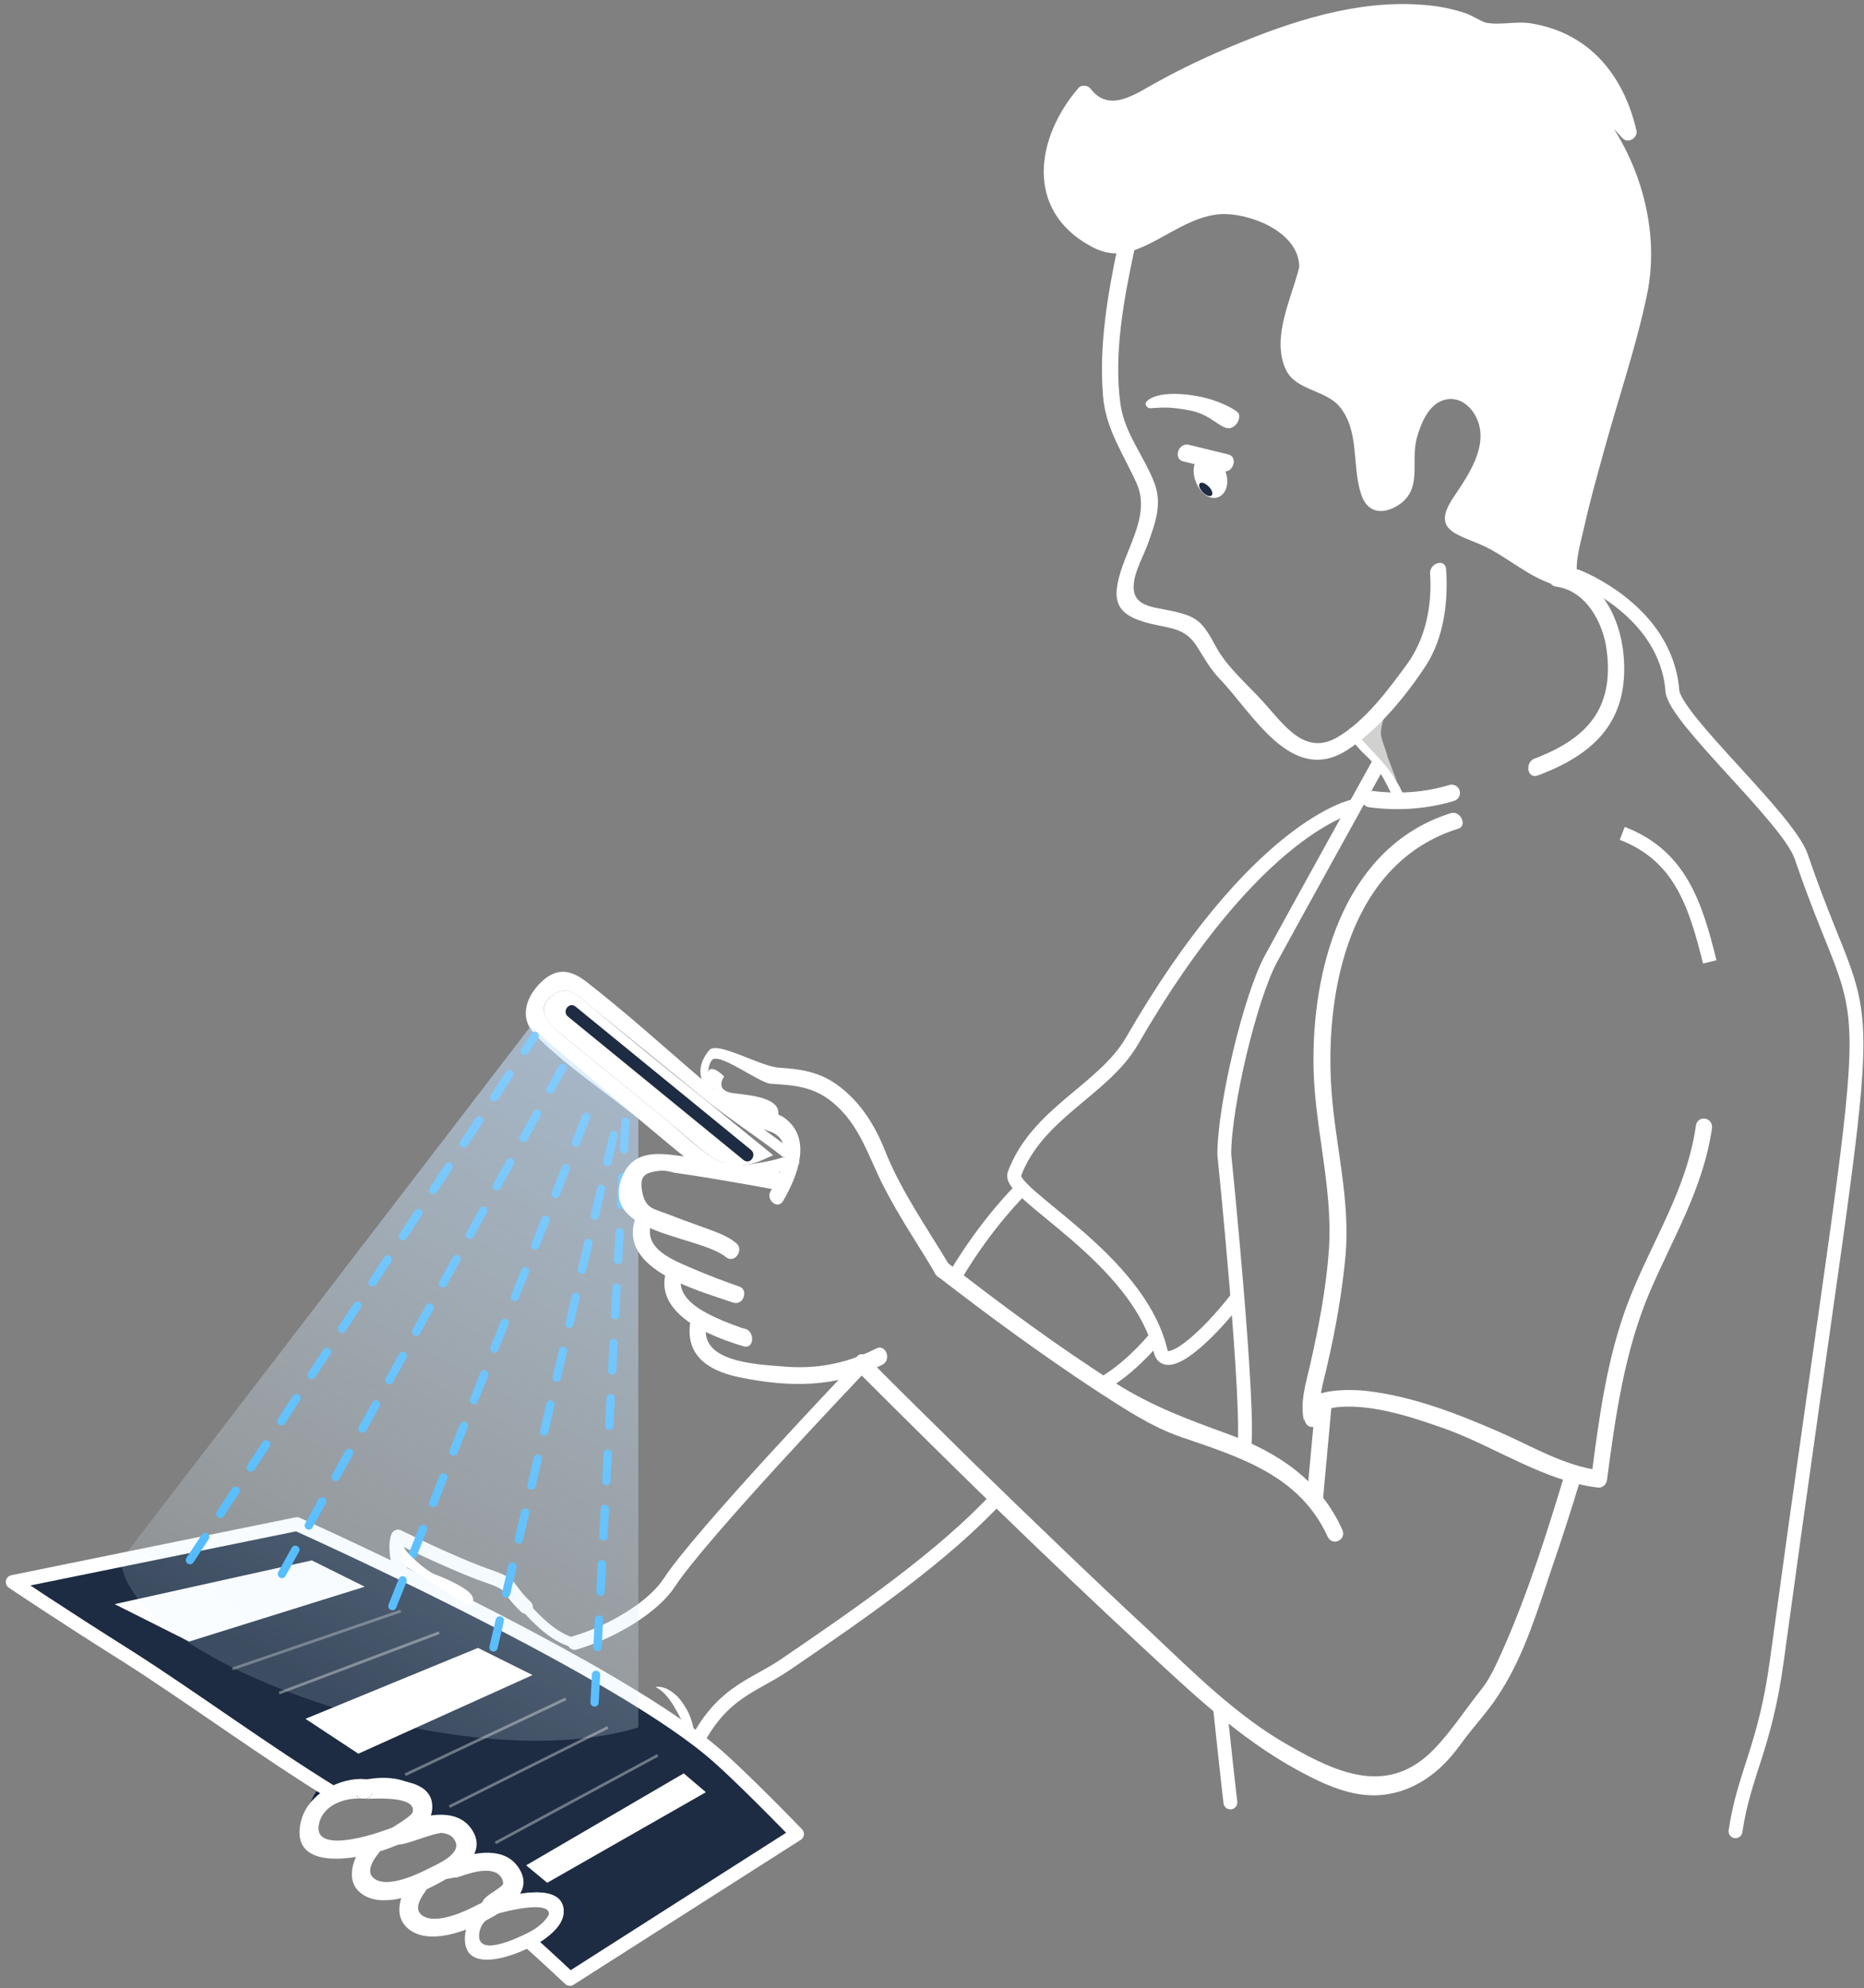 <?xml version="1.0" encoding="utf-8"?>
<!-- Generator: Adobe Illustrator 24.0.2, SVG Export Plug-In . SVG Version: 6.00 Build 0)  -->
<svg version="1.1" id="Layer_1" xmlns="http://www.w3.org/2000/svg" xmlns:xlink="http://www.w3.org/1999/xlink" x="0px" y="0px"
	 viewBox="0 0 673.1 717.9" style="enable-background:new 0 0 673.1 717.9;" xml:space="preserve">
<rect x="0" y="0" width="673.1" height="717.9" fill="#808080" stroke="none"/>
<style type="text/css">
	.st0{opacity:0.83;fill:#E1E1E0;enable-background:new    ;}
	.st1{fill:#1D2C42;}
	.st2{fill:#FFFFFF;}
	.st3{fill:#101F41;}
	.st4{fill:none;stroke:#101F41;stroke-width:2.5;stroke-linecap:round;stroke-miterlimit:10;}
	.st5{fill:none;stroke:#FFFFFF;stroke-width:5;stroke-linecap:round;stroke-linejoin:round;stroke-miterlimit:10;}
	.st6{fill:none;stroke:#101F41;stroke-width:3.5;stroke-linecap:round;stroke-linejoin:round;stroke-miterlimit:10;}
	.st7{fill:#1D2C42;stroke:#FFFFFF;stroke-width:5;stroke-linecap:round;stroke-linejoin:round;stroke-miterlimit:10;}
	.st8{fill:none;stroke:#FFFFFF;stroke-width:5;stroke-linecap:round;stroke-miterlimit:10;}
	.st9{fill:none;stroke:#FFFFFF;stroke-width:5;stroke-miterlimit:10;}
	.st10{fill:none;stroke:#FFFFFF;stroke-width:3.5;stroke-linecap:round;stroke-linejoin:round;stroke-miterlimit:10;}
	.st11{fill:none;stroke:#FFFFFF;stroke-width:6;stroke-linecap:round;stroke-miterlimit:10;}
	.st12{fill:none;stroke:#32B0FF;stroke-width:3;stroke-linecap:round;stroke-miterlimit:10;stroke-dasharray:10;}
	.st13{opacity:0.55;fill:url(#Path-64_2_);enable-background:new    ;}
	.st14{fill:#FFFFFF;stroke:#737373;stroke-width:0.75;stroke-miterlimit:10;}
	.st15{opacity:0.3;fill:none;stroke:#FFFFFF;stroke-miterlimit:10;enable-background:new    ;}
	.st16{opacity:0.36;fill:none;stroke:#FFFFFF;stroke-miterlimit:10;enable-background:new    ;}
	.st17{opacity:0.49;fill:#C6C6C5;stroke:#A1A1A1;stroke-miterlimit:10;enable-background:new    ;}
	.st18{fill:#FFFFFF;enable-background:new    ;}
</style>
<path class="st0" d="M504.6,282.6c-0.1-1.7-13.9-15.3-13.4-16.3c1.5-3.2,8.5-7,8.5-7s-0.7,1.8-1,4.5c-0.4,2.7,1.8,6.6,2.3,9.3"/>
<g>
	<g id="XMLID_3_">
		<g>
			<path class="st1" d="M207.8,363.3c21.1,17.3,42.3,34.5,63.4,51.8c2.1,1.9-0.4,5.7-2.7,3.7c-21.1-17.3-42.3-34.5-63.4-51.8
				C202.9,365,205.4,361.4,207.8,363.3z"/>
			<path class="st2" d="M207.8,363.4c-2.4-1.8-5,1.9-2.7,3.7c21.1,17.3,42.3,34.5,63.4,51.8c2.5,1.8,5-1.9,2.7-3.7
				C250.1,397.9,228.8,380.6,207.8,363.4z M253.3,396c8.6,7,17.3,14.1,25.9,21.1c-3.4,1.4-6.2,3.2-11,3.7c-4,0.3-9-1.5-11.5-3.2
				c-5.9-4.2-10.4-8.6-14.9-12.3c-13.1-10.6-26.2-21.4-39.3-32c-4.6-3.6-9.9-9.4-2.3-14.4c5.8-3.7,9.9,1.9,13.9,5.1
				C227,374.7,240.1,385.5,253.3,396z"/>
			<path class="st2" d="M284.2,421c1.9,1.5,3.9,0.1,4.6-1.7c-0.2,1.1-1,2.1-2.5,2.3c-5.8,0.3-3.3,2.5-9.1,3
				c-3.5,0.4-17.3,0.5-20.6-0.3c-1.7-0.3-2.7-1.5-4-2.5c-7.7-5.6-14.8-11.9-22.1-17.9c-12.1-9.8-26.2-19.1-37.2-30.2
				c-6.3-6.5-3.1-14.6,3-19.9c5.5-4.7,10.5-3.2,15.6,0.8c27.4,21.4,45.2,40.6,75.4,61.4c-0.5-0.3-1.1-0.5-1.8-0.5
				c-2.5,0.1-0.9,1.6-2.7,2.3c-8.6-6.9-20.9-14.7-29.5-21.9c-13-10.6-26.1-21.3-39.2-31.9c-3.9-3.1-8.1-8.8-13.9-5.1
				c-7.7,4.9-2.2,10.7,2.3,14.4c13.1,10.6,26.2,21.4,39.3,32c4.3,3.7,8.8,8.1,14.9,12.3c2.7,1.7,7.5,3.5,11.5,3.2
				c4.8-0.7,11.3-1.7,14.6-3C284.5,419.2,282.5,419.8,284.2,421z"/>
			<path class="st3" d="M288.8,419.5c0.1-1.2-0.4-2.5-1.2-3.2c-0.1-0.1,0,0,0,0C288.8,417.2,288.9,418.3,288.8,419.5z"/>
		</g>
	</g>
</g>
<path class="st2" d="M255.4,387.9c-0.6,3.5,1,3.9,6.5,9s17.9,11.9,19.1,5.8c1.1-6.2-9.3-7.2-16.3-8c-7-1-3.2-6-3.2-6
	S256.2,383.1,255.4,387.9z"/>
<path class="st2" d="M523.9,293.6c3.6-1.1,6,4.7,2.7,5.6c-39.3,12.3-48.3,58.6-45.8,94.5c1.4,19.9,6.8,39.1,5.1,59.4
	c-1.2,13.2-3.5,26.3-6.5,39.3c-1.3,6.2-3.8,13-2.5,19.3c0.7,3.5-4.4,5-5.6,1.7c-4.7-12.9,16.3-11.9,22.9-11.1
	c16.2,2,31.7,8,46.7,14.5c11.8,5.1,24,12.6,37,14.1c-1.1,0.9-2.1,1.9-3.3,2.7c2.8-21.4,5.6-43.3,13.4-63.6
	c8.3-21.6,21.1-40.2,24.4-63.6c0.7-4,6.3-3,5.8,1c-3.2,21.9-14.1,39.5-22.6,59.4c-9,21.3-12.3,44.7-15.3,67.6
	c-0.3,1.7-1.6,2.9-3.3,2.7c-18.8-2.2-36.6-14.3-54-20.8c-12.1-4.3-26.5-9.3-39.5-8.3c-2.1,0.2-7.8,1.3-7.1,3
	c-1.9,0.7-3.8,1.2-5.6,1.7c-1.4-6.6,0.8-13.4,2.3-19.9c3.1-13.7,5.8-27.7,6.8-41.8c1.5-23.2-5.8-45.7-5.6-68.9
	C474.4,347.1,486.4,305.4,523.9,293.6L523.9,293.6z"/>
<path class="st2" d="M309.4,494.9c-2.5-2.7,0.6-7.8,3.2-5.3c12.5,12.7,25.1,24.9,37.7,37.4c21.5,20.9,42.9,41.6,64.8,61.9
	c15.7,14.8,31.7,30.9,50.6,41.5c17.6,10,35.7,18.1,52.1,1.2c6.3-6.5,11.5-14.6,17.1-21.6c3.3-4.1,5.4-9.1,7.6-13.9
	c9.3-20.9,16.3-43.2,22.9-65.1c1.2-4,6.7-1.2,5.5,2.5c-3.3,11-6.8,21.9-10.6,32.9c-5,14.8-9.8,30.9-18.3,44.2
	c-3.9,6.5-9.4,12.2-13.9,18.3c-5,7-10.4,12.6-18.4,16.3c-14.8,6.7-27.8,1.2-41.2-6.1c-21.1-11.5-38.4-28.1-55.8-44.2
	C377.5,562.3,343.3,528.8,309.4,494.9L309.4,494.9z"/>
<path class="st2" d="M338.4,460.7c-3-2.4,0.4-7.5,3.3-5.1c19.8,15.4,40,30.4,61.1,43.8c13.3,8.4,26.1,13.1,40.7,18.4
	c18,6.6,33.2,16.7,41.2,34.5c1.7,3.7-3.6,6.2-5.3,2.5c-10.1-22.1-31.5-28.6-52.8-35.9c-11.1-3.8-21.1-10.6-30.9-16.9
	C376.1,489.1,357,475.1,338.4,460.7L338.4,460.7z"/>
<path class="st2" d="M475.1,505.5c0.3-4,6.1-3,5.8,1c-1,11.9-2.2,23.7-3.2,35.5c-0.3,4-6.1,3-5.8-1
	C472.9,529.1,474.1,517.3,475.1,505.5L475.1,505.5z"/>
<g>
	<path class="st2" d="M419.1,31.5c21.1-10.8,50.5-20.1,73.1-26.1c22.6-6,44.7,4.1,45.5,4.3s4.8-0.6,22.1,3s26.4,27.2,26.4,27.2
		l-8.8,0.7c0,0,4,11.5,12.3,25.1s0.8,43.5,0.3,51.3c-0.6,7.8-19.7,66.6-22.2,77.7c-2.5,11.1,1,14.9,1,14.9s0,0-4.3-0.3
		c-4.4-0.4-30.3-15.7-36.4-20.3c-6.3-4.7,1.6-8.2,7.6-23.1c5.9-15,1-22.6-11-25.1c-11.9-2.5-15.8,18.5-15.6,24.1
		c0.1,5.6,1.1,11.3-6.5,16.1c-7.5,4.8-8.5-8.9-11-24.1s-10.8-13.4-21.9-25.2c-11.1-12,1.2-19.3,2.7-36.2s-18.3-20.2-32.2-20.9
		c-13.7-0.6-22.2,11.3-34,13s-19.3-4.3-25.9-22.3c-6.6-17.9,11.3-33,11.3-33C395.5,40.4,398,42.6,419.1,31.5z"/>
	<path class="st2" d="M403.8,88.3c0.9-4,6.5-2.2,5.8,2.1c-3.8,17.6-7.5,37.6-5,55.5c1.5,10.7,8.6,18.8,12.3,28.6
		c2.8,7.4,0.3,14.3-2.2,21.3c-1.6,4.7-5,10.3-5.3,15.3c-0.6,7.8,6.7,8,12.8,9.3c10.4,2.1,11.9,4,16.9,13.1c4,7.5,11.8,14,17.4,20.3
		c7.3,8.1,14.8,19.3,26.6,12.3c10.1-6,18.4-17.3,25.2-26.6c6.6-9.2,8.9-21.3,8.1-32.4c-0.2-3.8,5.5-5.7,5.8-1.5
		c0.8,11.6-0.8,24.7-7.3,34.7c-7.1,10.9-17.4,23.4-28.4,30.5c-20.1,12.9-33.9-13-46-25.6c-3.5-3.7-5.4-7.2-8.1-11.5
		c-4.3-7-9.4-6.7-16.9-8.5c-8.3-2.1-13.7-5-12-14.1c2-11.8,12.2-24.2,7.1-36.2c-4.8-10.9-11.3-19.7-12.3-32
		C396.8,124.8,400,105.9,403.8,88.3L403.8,88.3z"/>
	<path class="st2" d="M469.1,97.7c1.2-12.8-15.6-20.1-26.4-20.4c-10.5-0.3-19.8,7.1-28.9,11.3c-7.1,3.4-13,4.2-20.1,0.2
		c-23.8-13.1-19.6-39.3-4.2-57.1c1-1.1,3.2-1,4.2,0.2c6.9,9.3,16.7,1.7,24.2-2.3c8.8-4.9,18-9.2,27.1-13
		C466.3,7.7,489.7,0,513.1,1.7c5.3,0.3,10.8,1.3,15.9,3c2.3,0.7,6.1,3.2,7.6,3.5c5.1,1,11.3-0.7,16.6,0.3
		C574,12,586.3,27.2,590.9,47c0.7,2.8-3.1,5.1-5.1,2.8c-4.2-4.6-9.8-10.8-16.3-11.6c0.8-1.8,1.7-3.5,2.5-5.3
		c18.4,18.7,28.2,47.8,22.7,73.7c-4,19.1-10.5,37.8-15.6,56.6c-2.5,9-5,17.9-7,26.9c-1.2,5.5-3.5,12.5-2.5,18.3
		c0.1,1.6-1.2,4-3.2,3.8c-11-1.3-18.8-8.7-28.1-13.8c-9.9-5.5-22.5-5.5-13.4-18.9c5.1-7.6,12.3-17.8,8.8-27.4
		c-1.8-4.8-6.2-9.1-11.8-7.8c-6,1.4-8.8,8.6-10.3,13.9c-2.3,8.7,2,17.6-5.8,23.6c-5.5,4-11.6,4-14.1-2.8c-3.7-10.3-0.5-23.2-8-32.2
		c-5.1-6.1-15.9-5.8-19.4-13.4c-5.3-11.6,2.1-25.7,4.8-36.7c0.9-3.8,6.5-2,5.5,1.8c-2.1,9.1-6.1,17.1-5.6,26.7
		c0.4,5.8,1.7,6.8,7,9.3c8.6,4.2,13.9,8.3,16.9,17.6c1.5,4.6,2.1,9.6,2.8,14.4c0.5,4.2-0.4,12.8,5.6,11c0.7-0.2,4.7-5,3.5-1.5
		c0.4-1-0.3-3.8-0.3-5c-0.2-6,0.6-12.3,2.8-18.1c3-7.8,9.1-16.1,18.4-15.3c8.8,0.8,14.8,10,15.1,18.1c0.2,5.3-1.8,10.5-4,15.3
		c-3.5,7.5-12.1,13.8-2,18.8c10.1,4.9,20.4,14.6,32.2,15.9c-1.2,1.1-2.2,2.5-3.2,3.8c-2-11.7,3.7-25.9,6.5-36.9
		c4.8-18.2,10.3-36.3,15.3-54.6c5.7-20.1,6.7-38.5-2.3-57.8c-4-8.5-9.2-16.8-15.8-23.6c-1.7-1.8,0-5.6,2.5-5.3
		c8.3,1.1,15,7.5,20.3,13.6c-1.6,0.8-3.4,1.8-5.1,2.8C580,25.6,563.4,12,540.7,13.3c-6.1,0.3-9.8-2.3-15.9-4
		C513,6,500.3,6.6,488.3,8.8c-22.1,3.8-43.4,12.8-63.3,23.1c-11.2,5.8-25.6,17.1-35.9,3.5c1.4,0,2.9,0.2,4.2,0.2
		c-10.5,12.3-16.3,28.7-3.7,41.7c7.5,7.6,14.3,8.8,23.6,4.3c14.5-6.8,25.4-14.6,41.7-8.6c11.3,4,21.5,11.3,20.3,24.4
		C474.7,101.4,468.9,101.4,469.1,97.7z"/>
	<path class="st2" d="M488.5,267.6c-2.3-3-1.5-6.7,0.9-3.4c6,7.8,12.8,11.9,17.8,23.7c0.7,1.6-3.8,0.8-3.8,0.8
		C496,272.6,494.5,275.4,488.5,267.6L488.5,267.6z"/>
	<path class="st2" d="M561.9,211.8c-3.8-0.5-3.3-6.8,0.3-6.3c15.3,2.1,22.9,17.3,24.1,31.2c2,23.4-10.2,35.5-31,43.3
		c-3.9,1.4-4.7-4.8-1.2-6.1c18.8-7.1,28.8-17.9,26.1-39C579,225.1,572.9,213.3,561.9,211.8L561.9,211.8z"/>
	<path class="st2" d="M439.2,144.9c-6.3-2.5-20.6-4.5-25.1,0c-1.2,1.2,0.5,2.5,1,2.5c4.5-0.2,6.8-0.7,14.6,0.8
		c8.5,1.6,11.6,7.9,15.3,6.1c2.2-1.1,3-3.9,2.2-5.1C445.8,147.4,439.5,144.9,439.2,144.9z"/>
	<path class="st2" d="M434.3,164.3c-3,1.1-4.2,5.4-2.5,9.6c1.5,4.1,5.1,6.8,8.1,5.6c3-1.1,4.2-5.4,2.5-9.6
		C440.7,165.6,437,163.1,434.3,164.3z"/>
	<path class="st2" d="M433.4,169.5c-1,0.5-1.3,1.9-0.8,3.2s1.7,2.3,2.7,1.8s1.3-1.9,0.8-3.2C435.6,169.8,434.4,169.1,433.4,169.5z"
		/>
	<path class="st2" d="M427.3,166.6c-3.7-0.8-1.9-6.9,2-6c4.8,1.2,9.5,2.3,14.3,3.5c3.6,0.9,1.7,7-2,6
		C436.8,168.9,432.1,167.8,427.3,166.6L427.3,166.6z"/>
	<path class="st1" d="M433.2,174.6c-0.5,0.7,0,2,1.2,3.2s2.7,1.7,3.2,1s0-2-1.2-3.2C435.2,174.4,433.7,173.9,433.2,174.6z"/>
</g>
<path class="st4" d="M111.1,663.4c0.4-6.6,1.2-12.6,5.5-17.6c0.9-1.2,1.9-2.2,3.2-3c2-1.3,4.4-1.6,6.6-2.3c5-1.7,9.1-5.7,11.1-10.5"
	/>
<path class="st5" d="M189.9,580.2c-7.5-7.2-4-7.8-13.3-11c-10-3.4-25.8-10.9-32.9-14.4c-1.5,3.5,0.1,12.4,2.8,15.6
	c2.2,2.5,13.5,9.8,16.3,11.3"/>
<path class="st5" d="M249.6,633c10-22.1,22.1-23.8,33.9-31.9c28.2-19.2,57.1-39.3,76.7-60.4"/>
<path class="st6" d="M236.6,659.9c11.2-9.8,10-22.7,10-23.7"/>
<path class="st7" d="M200.6,688.5c-4.1-6.7-22.4,1.2-23.8,0.2c-3.1-2.4,13.4-6.2,7.4-13.8c-6-7.5-21.9,2.7-24.4,0.8
	c0,0,12.3-5,6.8-14.4c-4.1-7-22.8,4.8-24.2,1.7c-0.7-1.5,14.8-7,8.9-13.6c-9.6-10.6-29-0.8-30.9-1.9c-24.6-15.1-50.5-34.2-73.8-49.1
	c-25.6-16.1-42-27.2-42-27.2l102.6-20.9c0,0,110.6,49.5,149.1,81.4c9.7,7.9,31.5,30.5,31.5,30.5l-82,52.3c0,0-7.8-7.3-14.9-13.7
	C190.9,700.8,203.1,694.5,200.6,688.5z"/>
<path class="st8" d="M626.7,661.2c3.1-20.9,10.6-30,14.9-61.4c37.4-274,36.2-210.4,8.8-290.6c-4.8-13.8-45.7-49.8-46.5-59.8
	c-2.3-29.2-34.5-41.3-34.5-41.3"/>
<path class="st9" d="M449.2,523.7c2.4-13.9-7.1-106.9-7.1-106.9c0-17.6,9.4-56.9,16.9-70.7c5.6-10.4,39-70.7,39-70.7"/>
<path class="st9" d="M446.8,468.5c-11.6,15-25.9,27.3-27.7,19.3c-8-33.7-55.5-56.8-52.8-63.9c8.3-22.2,32.2-30.3,42.5-48.1
	c45-77.9,80-84.7,80-84.7"/>
<path class="st5" d="M444.3,650.8c-0.8-6.6-3.1-28.1-3.8-34.7"/>
<path class="st5" d="M345,460.6c11.6-19.5,23.6-31,23.6-31"/>
<path class="st5" d="M400.4,498.3c9.3-5.9,16.9-15.4,16.9-15.4"/>
<path class="st10" d="M184.2,573.8c8.8,10.6,15.1,17.2,23.2,19.4"/>
<path class="st5" d="M207.5,593.2c14.3-4.2,28.7-13.3,34.2-21.8c11.2-17.2,67.7-76.5,67.7-76.5"/>
<path class="st11" d="M524.2,286.3c-9.5,2.9-19.6,3.5-29.4,2.2"/>
<path class="st2" d="M247.8,624.4c-1-2-2-4-3-5.8s-2-3.6-3.3-5.3s-2.6-3-4.8-4.2c2.3-0.4,4.8,0.8,6.6,2.3c2,1.5,3.3,3.5,4.5,5.5
	s2,4.3,2.5,6.5c0.6,2.2,1,4.5,0.8,6.8C249.9,628.2,248.9,626.2,247.8,624.4z"/>
<polygon class="st2" points="68.3,592.7 131.7,572.9 112.6,563.4 41.4,579.2 "/>
<g id="lines">
	<line id="line5" class="st12" x1="68.6" y1="563.3" x2="193.1" y2="374"/>
	<line id="line4" class="st12" x1="101.8" y1="568.3" x2="203.1" y2="385.6"/>
	<line id="line3" class="st12" x1="141.7" y1="579.9" x2="214.7" y2="395.6"/>
	<line id="line2" class="st12" x1="178.2" y1="594.8" x2="223" y2="403.9"/>
	<line id="line1" class="st12" x1="214.7" y1="614.7" x2="226" y2="401.9"/>
</g>
<linearGradient id="Path-64_2_" gradientUnits="userSpaceOnUse" x1="-2446.792" y1="5570.431" x2="-2567.73" y2="5352.67" gradientTransform="matrix(-0.985 -2.040000e-02 2.040000e-02 0.972 -2398.981 -4850.002)">
	<stop  offset="0" style="stop-color:#DFF2FD;stop-opacity:0.3"/>
	<stop  offset="1" style="stop-color:#C3E1FF"/>
</linearGradient>
<path id="Path-64_1_" class="st13" d="M191.5,370.7L43.7,563.3c2.3,36.7,123.7,79.8,186.8,60.4V403.9L191.5,370.7z"/>
<g>
	<path class="st2" d="M265.9,448.9c2.8,2.3-0.5,7.4-3.6,5.1c-10-8.1-45.2-8.3-37.9-28.4c3.2-8.8,10.2-9.6,18.3-8.6
		c13.4,1.6,26.5,4.1,39.8,6.6c3.8,0.7,3.1,7-0.7,6.3c-7.8-1.5-15.8-2.9-23.6-4.2c-4.8-0.8-9.8-1.6-14.8-2.3c-1.5-0.4-3.5-0.9-5-0.7
		c-5.8,0.6-7.5,2-6.5,7.6c1.2,6.1,4,6.1,9.3,8.1c3.8,1.5,7.6,2.9,11.3,4.2C256.9,444.3,262.1,445.7,265.9,448.9L265.9,448.9z"/>
	<path class="st2" d="M230.5,437.4c1.7-3.6,7-1,5.4,2.4c-5,10.5,6.3,14.8,13.9,18.1c5.6,2.4,11.3,4.6,17.1,6.6
		c3.6,1.2,1.5,7.1-2.2,5.8C251.1,465.6,220.5,457.7,230.5,437.4L230.5,437.4z"/>
	<path class="st2" d="M241.1,457.5c1.5-3.8,6.8-1.2,5.3,2.6c-2.8,7.3,5,12.2,10.5,14.9c2.7,1.3,5.5,2.5,8.3,3.5
		c0.9,0.3,1.9,0.7,2.7,1c0.1,0,2.5,0.6,1.3,0.3c3.6,1.2,3,7.5-0.7,6.3C256.7,482.6,234.5,474.1,241.1,457.5L241.1,457.5z"/>
	<path class="st2" d="M249.8,474.9c1-3.9,6.4-1.1,5.5,2.7c-3.8,14.3,18,15,27.6,15.8c11.9,1,22.7-1,33.5-6.5
		c3.5-1.8,5.6,4.1,2.3,5.8c-16.7,8.4-33.7,8.3-51.6,4.6C254.8,494.8,246.3,488.5,249.8,474.9L249.8,474.9z"/>
	<path class="st2" d="M282.8,433.6c-2,3.5-6.6-0.7-4.4-3.7c3.8-6.4,8.8-18-0.2-21.3c-6.2-2.2-12.8-4.9-17.8-9.5
		c-5.1-4.8-11.4-11.3-4.3-19.9c2.8-3.5,18.2,5.8,25.2,6.3c7.9,0.5,14.4,1.5,20.9,6.1c8.4,6.1,13.6,14.4,17.4,23.9
		c5.8,14.6,14.9,27.4,22.9,40.8c1.9,3.3-2.6,7.3-4.6,3.8c-6.3-10.6-13.3-20.9-18.9-31.9s-8.6-22.3-18.6-30.4
		c-6.8-5.5-13.8-6-22.1-6.5c-4.1-0.2-19.4-12.1-21.4-8.3c-1.4,2.3-2.2,7.4,0.8,10.1c5,4.4,15.5,8.1,17.8,8.6c3.4,0.6,4.9,0,7.6,1.8
		C293.6,411,287.9,424.8,282.8,433.6L282.8,433.6z"/>
</g>
<path class="st14" d="M90.9,610.6"/>
<polygon class="st2" points="197.6,679.8 190,673.5 246.9,640.3 254.9,647.1 "/>
<path class="st14" d="M237.5,643.5"/>
<polygon class="st2" points="172.6,595 110.3,620.6 129.4,633.2 192.3,604.8 "/>
<path class="st14" d="M78.3,598.3"/>
<line class="st15" x1="83.9" y1="602.6" x2="144.7" y2="581.7"/>
<line class="st16" x1="100.8" y1="611.3" x2="158.6" y2="589.5"/>
<path class="st17" d="M134.9,640.6"/>
<path class="st17" d="M156.3,652.3"/>
<g id="XMLID_2_">
	<g>
		<path class="st2" d="M136.5,669.4c-2,2.5-4,6.1-2,8.3c3.9,4.2,13.7,0.2,18.8-2.3c3.9-2,13.7-5.8,11-10.8s-11-2.2-15.8-0.5
			c-4.1,1.4-5.1-5.1-0.8-6.6c9.1-3.2,19.1-4,23.4,4.3c4.5,8.7-6.8,15.1-13.9,18.8c-8.8,4.7-21.9,8.8-28.2,1.7
			c-3.6-4.1-1.8-11.1,2.2-16.1C134.2,662.6,139.5,666,136.5,669.4z"/>
	</g>
</g>
<path class="st2" d="M148.3,679.2c2.8-3.7,8-0.2,5.3,3.7c-1.8,2.5-3.8,5.9-1.8,8.1c3.8,4.1,13.6,0.3,18.6-2.2
	c3.8-2,13.5-5.8,10.8-10.6c-2.6-4.8-10.8-2.2-15.6-0.5c-4.1,1.4-5.1-5.1-0.8-6.6c9.1-3.1,18.9-3.8,23.2,4.5
	c4.5,8.6-6.6,14.7-13.6,18.4c-8.8,4.5-21.8,8.4-28.1,1.3C142.5,691,144.3,684.2,148.3,679.2L148.3,679.2z"/>
<path class="st2" d="M184.1,689.8c-4,0-10.2,2.7-11,8c-1.5,9.3,13.6,2.1,18.1-0.2c1.9-1,7.7-4,7-7
	C197.4,687,186.8,689.3,184.1,689.8c-3.1,0.5-3.3-5,0.2-5.5c5.9-1,18-3.1,19.2,4.7c1,7.3-8.5,12.4-13.8,14.9
	c-8,3.7-22.6,7.7-21.8-4.8c0.6-8.5,9.4-14.6,16.4-14.8C187.3,684.1,187.5,689.6,184.1,689.8z"/>
<path class="st18" d="M146.1,559.2c0.8,1.6,7.6,7.9,10.8,9.2c3.1,1.1,11.3,4.6,13.3,7.4c0.3,0.4,0.5,0.8,0.6,1.2
	c0.5,1.7-1.5,3.1-3,2.1l-9.4-6.1c-10.6-7.3-12.4-6.3-13-9.9C145,559.7,145.1,556.6,146.1,559.2z"/>
<path class="st9" d="M617.4,347.3c-5.2-21-10.8-38.4-31.6-46.4"/>
<line class="st16" x1="146.3" y1="640.8" x2="204.3" y2="613.4"/>
<line class="st16" x1="162.3" y1="652.3" x2="219.5" y2="623.7"/>
<line class="st16" x1="178.9" y1="665.4" x2="237.5" y2="633.8"/>
<g id="XMLID_1_">
	<g>
		<path class="st2" d="M132.1,642.4c-4.3,0.2-5.3,6.3-1.8,7c-5.1-0.3-12.9,1.8-14.9,8.3c-3.5,11.7,17.3,5.4,23.4,3.2
			c2.5-0.8,10.6-3.6,10.3-7.6c-0.3-4.5-12.3-4-16.9-3.8c3.3-0.7,3.7-6.7,0-7c7.8-0.2,23.9-0.7,23.9,9.8c0,9.6-12.9,14.4-20.4,16.6
			c-10.9,3.1-30.4,5.3-27.2-10.5C110.6,647.6,123.2,641.5,132.1,642.4z"/>
		<path class="st2" d="M131.1,649.4c-0.2,0-0.3,0-0.5,0h-0.2c-3.3-0.7-2.5-7,1.8-7c3.7,0.5,3.3,6.3,0,7
			C131.7,649.4,131.4,649.4,131.1,649.4z"/>
		<path class="st3" d="M132.3,649.4c-0.4,0-0.9,0-1.2,0C131.4,649.4,131.7,649.4,132.3,649.4z"/>
	</g>
</g>
</svg>

